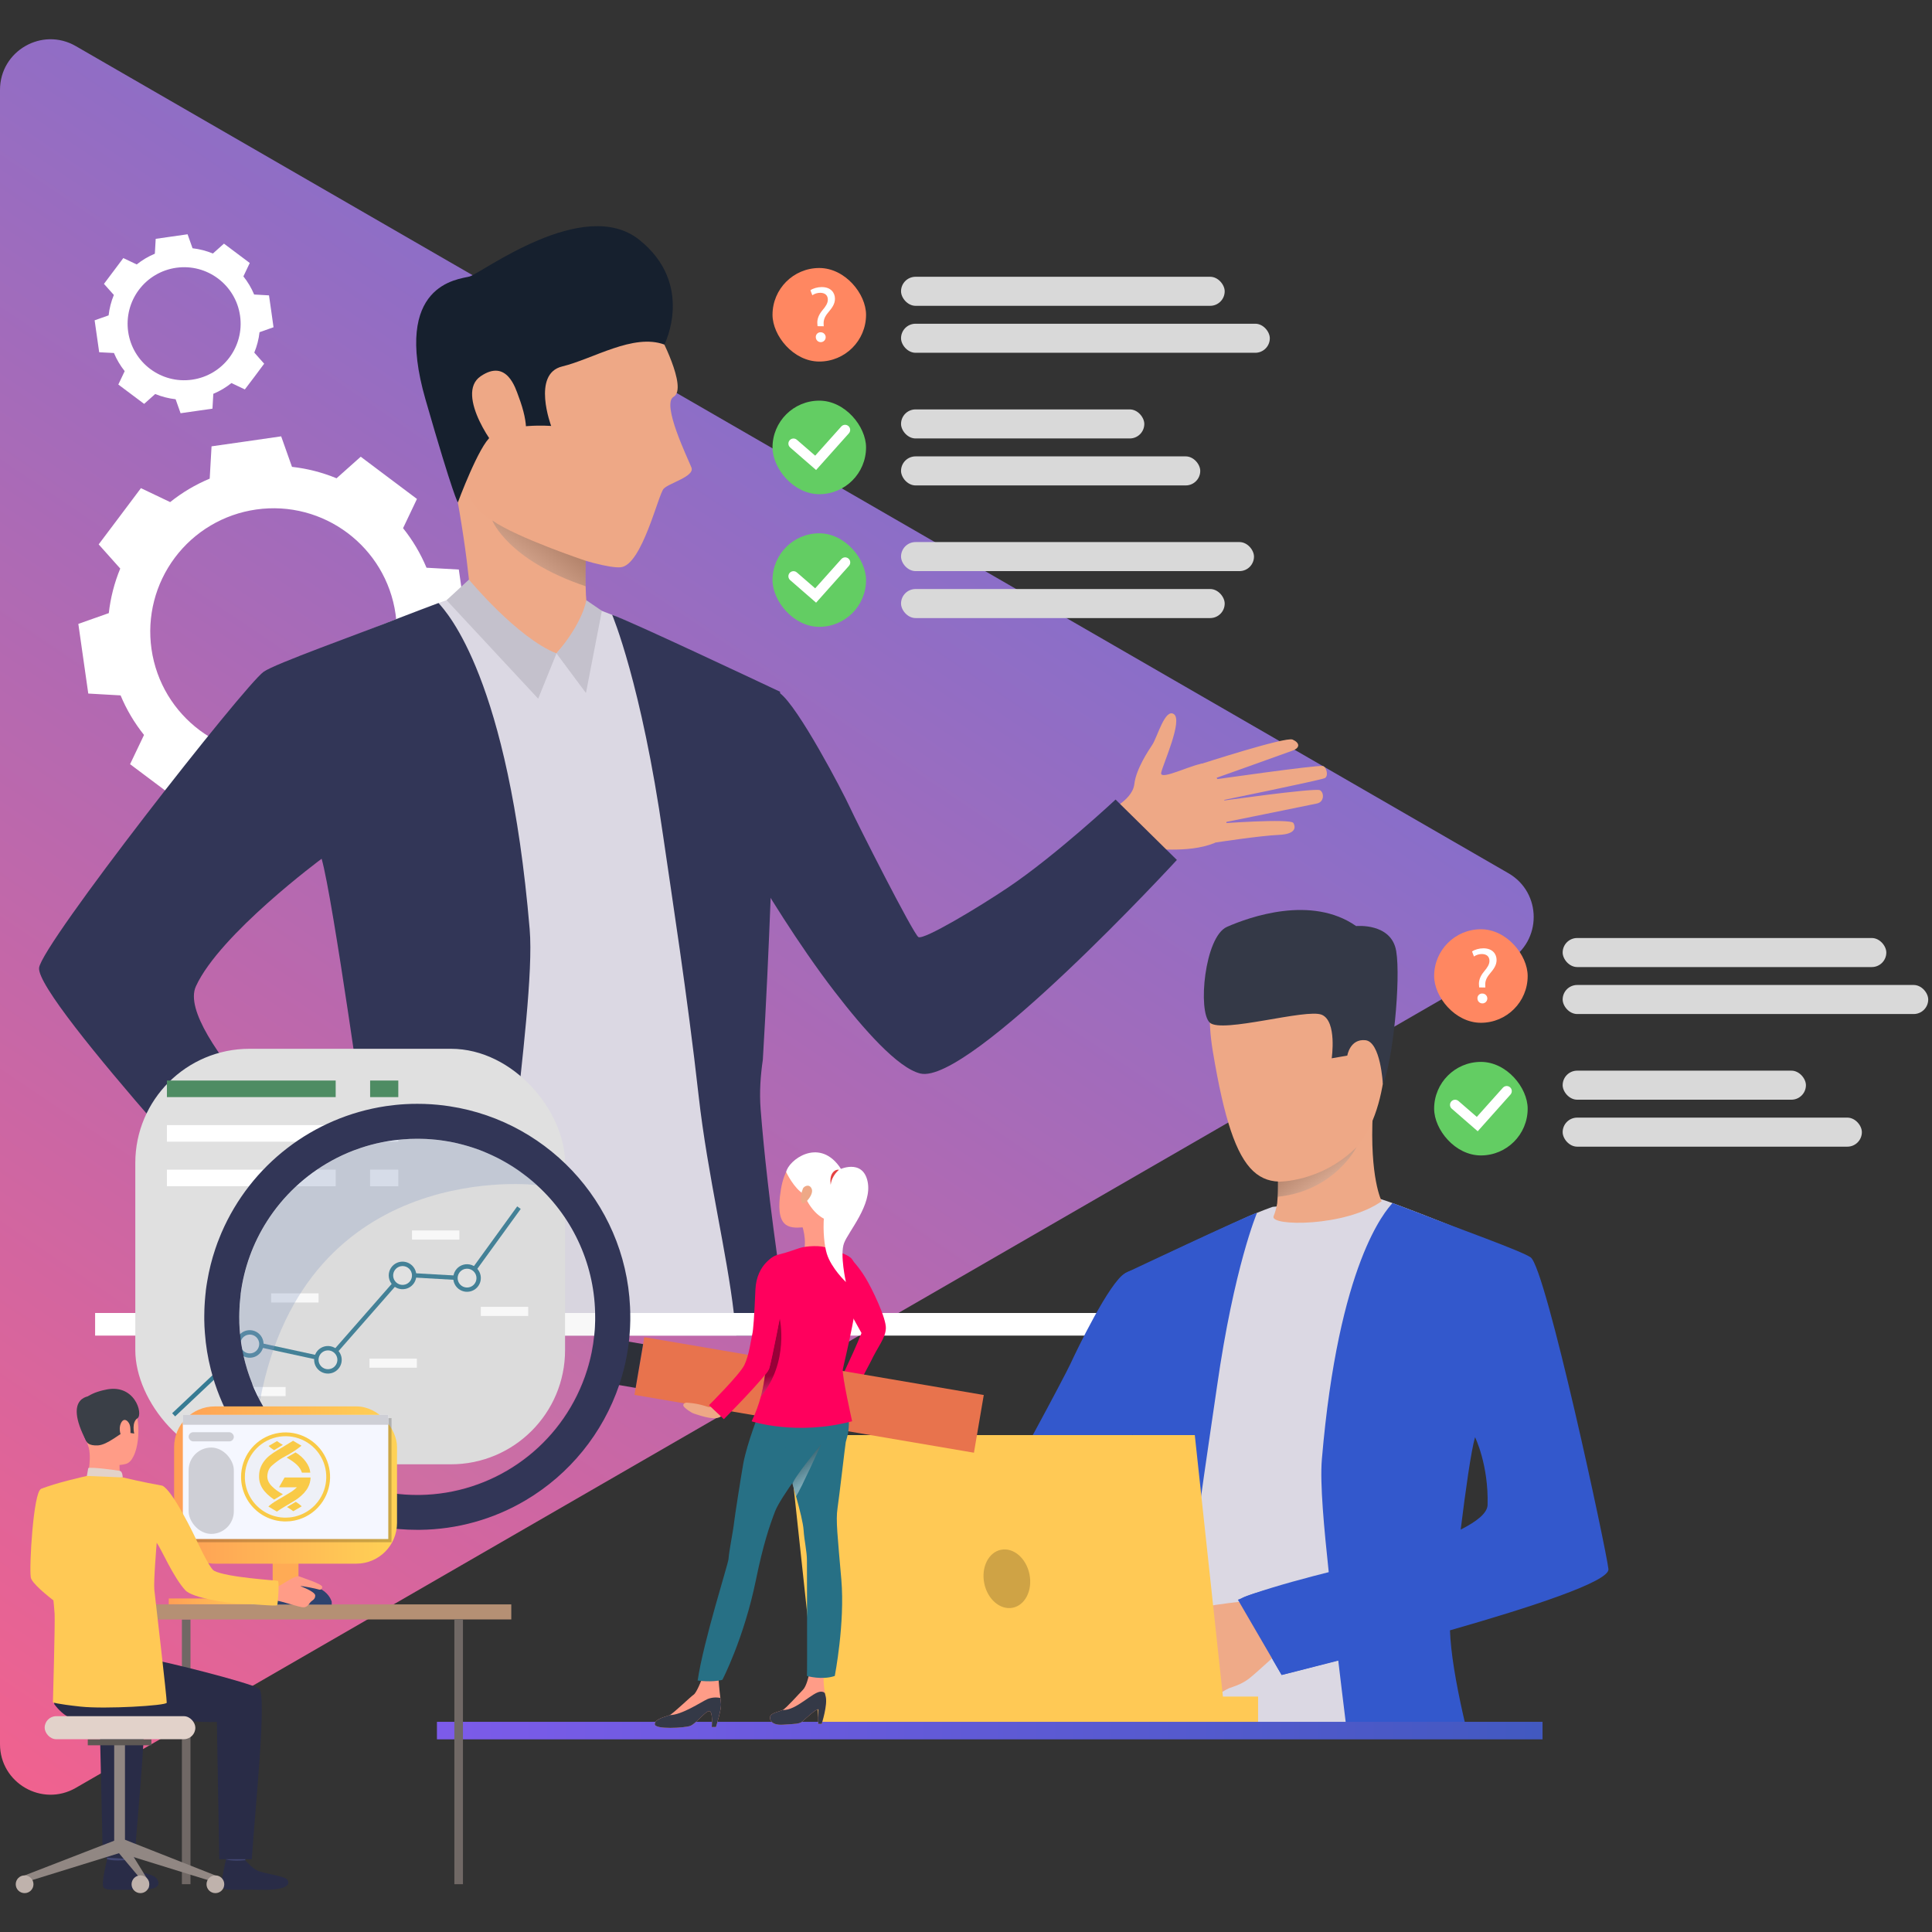<svg height="508" viewBox="0 0 508 508" width="508" xmlns="http://www.w3.org/2000/svg" xmlns:xlink="http://www.w3.org/1999/xlink"><rect x="0" y="0" width="508" height="508" fill="#333333" stroke="none"/><defs><linearGradient id="a" x1="13.689%" x2="104.446%" y1="112.653%" y2="-45.975%"><stop offset="0" stop-color="#f7618b"/><stop offset="1" stop-color="#2a7aff"/></linearGradient><linearGradient id="b"><stop offset="0" stop-color="#fff"/><stop offset=".12" stop-color="#dadada"/><stop offset=".45" stop-color="#7e7e7e"/><stop offset=".71" stop-color="#3a3a3a"/><stop offset=".9" stop-color="#101010"/><stop offset="1"/></linearGradient><linearGradient id="c" x1="4.082%" x2="95.578%" xlink:href="#b" y1="96.281%" y2="15.693%"/><linearGradient id="d" x1="89.1%" x2="0%" xlink:href="#b" y1="90.589%" y2="14.85%"/><linearGradient id="e" x1="-50.798%" x2="104.411%" y1="50%" y2="50%"><stop offset="0" stop-color="#9a5cff"/><stop offset=".99" stop-color="#4059bf"/></linearGradient><linearGradient id="f"><stop offset="0" stop-color="#fff"/><stop offset="1"/></linearGradient><linearGradient id="g" x1="53.246%" x2="27.162%" xlink:href="#f" y1="70.63%" y2="1.37%"/><linearGradient id="h" x1="56.923%" x2="51.357%" xlink:href="#f" y1="114.36%" y2="70.624%"/><linearGradient id="i"><stop offset="0" stop-color="#ff9f55"/><stop offset="1" stop-color="#ffd255"/></linearGradient><linearGradient id="j" x1="0%" x2="100%" xlink:href="#i" y1="49.909%" y2="49.909%"/><linearGradient id="k" x1="0%" x2="100%" xlink:href="#i" y1="49.993%" y2="49.993%"/><path id="l" d="m0 11.213c-.001 3.254 1.414 6.348 3.878 8.475.128.112.259.22.393.326.151.117.304.234.46.346 1.51 1.069 3.261 1.747 5.097 1.972.332.039.667.067 1.007.078h.368c.363 0 .723-.017 1.074-.05.391-.038.781-.097 1.166-.176 1.666-.338 3.233-1.053 4.581-2.089.398-.306.776-.639 1.13-.996l.204-.209c.251-.279.488-.558.711-.837 2.993-3.874 3.124-9.242.324-13.258-2.8-4.015-7.883-5.748-12.553-4.278-4.67 1.469-7.844 5.801-7.84 10.696z"/><mask id="m" fill="#fff"><use fill="#fff" fill-rule="evenodd" xlink:href="#l"/></mask></defs><g fill="none" fill-rule="evenodd"><path d="m0 0h508v508h-508z"/><g transform="translate(0 10.043)"><path d="m396.625 219.564-376.696-217.486c-8.857-5.113-19.929 1.269-19.929 11.507v434.969c0 10.23 11.072 16.621 19.929 11.507l376.696-217.483c8.86-5.116 8.86-17.901 0-23.015z" fill="url(#a)" fill-rule="nonzero"/><path d="m31.707 172.804c1.558 3.738 3.632 7.238 6.162 10.4l-3.666 7.686 7.401 5.551 7.401 5.551 6.352-5.671c3.746 1.546 7.69 2.558 11.717 3.007l2.84 8.02 9.159-1.308 9.159-1.306.48-8.497c3.738-1.557 7.239-3.632 10.4-6.162l7.686 3.666 5.549-7.39 5.551-7.401-5.669-6.363c1.545-3.746 2.556-7.69 3.004-11.717l8.023-2.84-1.308-9.159-1.308-9.159-8.495-.477c-1.558-3.738-3.634-7.239-6.165-10.4l3.654-7.686-7.398-5.551-7.387-5.551-6.358 5.669c-3.746-1.545-7.69-2.557-11.717-3.004l-2.843-8.023-9.15 1.32-9.156 1.308-.485 8.495c-3.738 1.559-7.238 3.634-10.4 6.165l-7.686-3.666-5.551 7.401-5.56 7.387 5.671 6.355c-1.546 3.745-2.558 7.69-3.007 11.717l-8.012 2.834 1.308 9.159 1.306 9.156zm35.635-48.875c17.723-2.53 34.142 9.786 36.672 27.509 2.53 17.723-9.785 34.142-27.508 36.672-17.723 2.531-34.142-9.785-36.673-27.508-1.215-8.511 1-17.156 6.159-24.034 5.159-6.878 12.839-11.424 21.35-12.639z" fill="#fff" fill-rule="nonzero"/><path d="m29.961 82.775c.714 1.714 1.666 3.318 2.826 4.768l-1.674 3.523 3.395 2.544 3.392 2.544 2.912-2.597c1.716.707 3.523 1.171 5.367 1.378l1.303 3.677 4.185-.6 4.198-.6.223-3.906c1.714-.714 3.318-1.666 4.768-2.826l3.523 1.674 2.55-3.364 2.533-3.403-2.6-2.912c.709-1.716 1.174-3.522 1.381-5.367l3.677-1.303-.589-4.198-.6-4.185-3.906-.223c-.714-1.714-1.666-3.318-2.826-4.768l1.674-3.523-3.392-2.544-3.392-2.544-2.912 2.597c-1.711-.706-3.512-1.171-5.351-1.381l-1.303-3.677-4.198.6-4.185.6-.223 3.906c-1.714.714-3.318 1.666-4.768 2.826l-3.523-1.674-2.544 3.392-2.547 3.392 2.6 2.912c-.707 1.716-1.17 3.523-1.378 5.367l-3.677 1.303.6 4.198.6 4.198zm16.348-22.407c8.125-1.161 15.652 4.485 16.813 12.609 1.161 8.125-4.484 15.652-12.609 16.813-8.125 1.161-15.652-4.484-16.813-12.609-.558-3.902.458-7.865 2.822-11.018 2.365-3.153 5.885-5.238 9.787-5.795z" fill="#fff" fill-rule="nonzero"/><path d="m315.378 190.962s22.658-7.365 24.499-6.542c1.841.823 2.089 2.12 0 2.901s-21.726 7.769-21.726 7.769 28-4.034 29.663-3.716c.974.187 1.598 2.664.511 3.189s-28.697 6.188-28.697 6.188 26.145-3.719 27.442-3.013c1.135.619 1.161 3.069-.767 3.487-1.928.418-26.075 5.3-26.075 5.3s19.137-1.453 19.868-.159c.446.795 1.082 2.904-3.861 3.116-4.943.212-16.607 2.003-16.607 2.003z" fill="#eea886" fill-rule="nonzero"/><path d="m290.405 203.646s7.334-2.915 7.859-7.532c.446-3.933 3.713-8.813 4.715-10.322 1.342-2.011 3.348-9.691 5.694-8.054 2.346 1.638-2.728 12.802-3.348 15.343s9.376-2.876 11.881-2.385 9.32 18.041 2.081 20.942c-7.239 2.901-16.573 1.057-17.762 1.83-1.188.773-5.2 2.327-5.2 2.327z" fill="#eea886" fill-rule="nonzero"/><path d="m202.023 335.194c.165 2.12.34 4.14.505 5.945h-104.923c.036-1.769.086-3.774.126-5.945.354-17.494.87-46.172.644-57.001-.279-15.46-3.548-55.635-4.185-57.958 0 0-23.02-33.445-47.165 32.578-4.985 13.605 40.729 47.703 35.038 48.744-5.691 1.041-5.44 11.825-5.44 11.825s-43.05-37.482-42.166-48.529c.491-6.137 34.193-95.267 39.334-98.953 3.507-2.525 25.545-11.36 36.969-15.689 5.286-2.02 9.315-3.42 10.146-3.47 2.614-.165 34.849 2.926 34.849 2.926s4.62 1.579 9.354 3.749c8.065 3.699 20.644 9.485 29.649 13.784 2.915 1.395 6.561 3.256 9.591 4.86-.372 10.954-1.023 22.709-1.953 35.264 0 0-1.674 27.425-1.83 55.13-1.451 6.274-1.2 20.853-1.2 20.853-.402 13.82 1.138 28.006 1.54 35.934.271 4.96.686 10.779 1.116 15.954z" fill="#dbd8e3" fill-rule="nonzero"/><path d="m206.553 335.194c-1.515-9.809-2.951-20.019-4.14-29.788v-.075c-.186-1.59-.372-3.171-.558-4.742-.003-.08-.011-.161-.025-.24-.759-6.614-1.378-12.936-1.83-18.73-.343-4.444-.039-8.771.58-13.025 1.791-29.624 2.686-60.862 2.686-60.862.937-12.791 1.495-24.728 1.85-35.886 0 0-40.478-19.12-44.152-20.22 0 0 7.674 18.024 13.43 58.324 2.232 15.474 6.324 41.527 9.304 68.121 1.172 10.486 3.105 21.104 4.946 31.099 1.744 9.426 3.409 18.314 4.304 26.014.064.466.114.932.165 1.395.139 1.325.301 2.851.491 4.544h13.884c-.315-1.942-.63-3.936-.935-5.928z" fill="#323657" fill-rule="nonzero"/><path d="m135.255 288.062c-1.844 17.873-3.864 32.338-5.49 47.146-.215 1.953-.43 3.95-.63 5.945h-42.573c.558-1.97 1.096-3.951 1.615-5.945 4.569-17.229 8.216-34.812 8.216-45.472 0 0-8.86-63.713-11.825-73.974 0 0-26.781 19.807-33.058 33.535-5.602 12.275 35.457 49.743 34.977 51.004-2.79 7.384-13.48 20.875-13.48 20.875s-63.577-68.302-62.731-76.719c.605-6.123 53.908-74.177 59.043-77.863 2.979-2.134 24.993-9.934 35.797-14.199 1.981-.784 8.416-3.208 10.185-3.875 2.285 2.547 18.39 19.876 23.969 85.738.946 11.106-2.017 34.609-4.014 53.804z" fill="#323657" fill-rule="nonzero"/><path d="m123.892 150.165s-.223-11.067-4.489-33.454c-1.138-5.995 34.796 15.77 34.796 15.77s-.112 2.098-.184 4.932c-.039 1.498-.061 3.197-.053 4.901 0 .603 0 1.2.025 1.791.033 1.585.106 3.099.24 4.388.134 1.331.921 3.674 1.2 4.318 1.481 3.409-19.433 6.015-31.534-2.647z" fill="#eea987" fill-rule="nonzero"/><path d="m152.698 154.3-6.377 7.462s-10.238-1.983-13.243-7.331 19.62-.131 19.62-.131z" fill="#eea987" fill-rule="nonzero"/><path d="m154.16 147.769s-.739 5.688-7.839 13.993l7.75 10.411 4.185-21.598z" fill="#c4c1cc" fill-rule="nonzero"/><path d="m123.304 142.357s12.671 15.313 23.02 19.405l-4.815 11.904-24.089-25.897z" fill="#c4c1cc" fill-rule="nonzero"/><path d="m309.45 216.072s-54.6 59.32-67.482 56.148c-5.962-1.465-14.978-11.747-22.421-21.414-2.458-3.183-4.868-6.522-7.161-9.831-9.147-13.204-16.314-25.863-16.314-25.863s-27.035-31.685-5.342-45.806c0 0 9.145-.923 14.345 2.912 4.801 3.543 16.484 25.846 18.381 29.983 1.897 4.137 16.649 33.278 18.027 34.143 1.378.865 15.865-7.836 23.609-13.05 12.517-8.422 28.24-23.104 28.24-23.104z" fill="#323657" fill-rule="nonzero"/><path d="m173.119 77.388s7.895 14.637 3.984 16.914c-3.233 1.88 3.788 16.241 4.706 18.59.918 2.349-5.858 4.051-7.295 5.56-1.437 1.509-5.705 20.086-11.284 20.658-5.579.572-30.72-8.185-37.566-15.301-6.846-7.116-12.464-39.267-7.895-52.831s41.418-19.157 55.35 6.411z" fill="#eea886" fill-rule="nonzero"/><path d="m174.695 80.56s8.059-15.806-6.578-27.531c-14.637-11.725-41.628 8.854-44.671 9.638-3.044.784-20.3 1.97-11.58 32.277 7.482 26.022 8.528 27.116 8.528 27.116s5.579-15.064 8.751-17.371c4.941-3.59 15.778-2.728 15.778-2.728s-5.161-13.708 2.901-15.65c8.062-1.942 18.719-8.779 26.87-5.75z" fill="#16202e" fill-rule="nonzero"/><path d="m136.32 94.11c-.711-1.88-3.013-9.962-9.948-5.214-6.935 4.748 4.321 19.977 5.532 20.172 1.211.195 10.405.868 4.416-14.958z" fill="#eea886" fill-rule="nonzero"/><path d="m153.962 142.315c0 .603 0 1.2.025 1.791-20.554-6.899-24.535-17.296-24.535-17.296 6.416 4.536 24.563 10.601 24.563 10.601-.025 1.515-.061 3.189-.053 4.904z" fill="url(#c)" fill-rule="nonzero" opacity=".3"/><path d="m79.068 300.06s1.953 1.629 4.006 1.612c3.557-.031 7.61-3.906 11.329-.385s-4.112 18.456-6.932 20.206c-2.82 1.749-9.228-1.395-16.088-9.686-6.86-8.291 7.686-11.747 7.686-11.747z" fill="#eea886" fill-rule="nonzero"/><path d="m92.98 300.286c5.065 1.801 10.029 3.875 14.869 6.215 6.729 3.286 14.626 8.299 13.82 10.004-1.222 2.589-7.225-2.265-14.119-5.069-6.344-2.58-5.529-.996-5.529-.996s-.206-.463 6.157 3.707c6.843 4.489 14.007 9.594 13.374 11-.784 1.746-1.029 1.897-3.78.681 1.428 1.043 1.345 1.587.965 2.232-1.953 3.348-13.05-1.674-17.452-3.654 3.373 1.548 5.68 3.049 3.158 4.316-2.887 1.448-18.239-6.347-24.005-8.603-6.291-2.46 12.542-19.832 12.542-19.832z" fill="#eea886" fill-rule="nonzero"/><path d="m86.48 300.286s-1.565 9.159-13.477 20.872c0 0-27.308-30.129-32.179-35.764l21.386-12.397z" fill="#323657" fill-rule="nonzero"/><path d="m25.009 335.194h375.708v5.945h-375.708z" fill="#fff" fill-rule="nonzero"/><rect fill="#63cd63" height="24.594" rx="12.297" width="24.594" x="203.125" y="95.304"/><g fill="#d9d9d9" fill-rule="nonzero"><rect height="7.638" rx="3.819" width="85.102" x="236.919" y="62.731"/><rect height="7.638" rx="3.819" width="96.966" x="236.919" y="75.079"/></g><rect fill="#ff8761" fill-rule="nonzero" height="24.594" rx="12.297" width="24.594" x="203.125" y="60.427"/><g fill="#d9d9d9" fill-rule="nonzero"><rect height="7.638" rx="3.819" width="63.964" x="236.919" y="97.608"/><rect height="7.638" rx="3.819" width="78.674" x="236.919" y="109.958"/></g><g fill="#d9d9d9" fill-rule="nonzero"><rect height="7.638" rx="3.819" width="92.804" x="236.919" y="132.487"/><rect height="7.638" rx="3.819" width="85.102" x="236.919" y="144.834"/></g><rect fill="#63cd63" height="24.594" rx="12.297" width="24.594" x="203.125" y="130.183"/><path d="m214.582 113.54-6.824-5.928c-.362-.314-.529-.798-.438-1.269s.427-.858.88-1.014.956-.059 1.318.255l4.826 4.185 6.86-7.666c.495-.552 1.343-.599 1.896-.105.552.495.599 1.343.105 1.896z" fill="#fff" fill-rule="nonzero"/><path d="m214.582 148.425-6.824-5.931c-.362-.314-.529-.798-.438-1.269s.427-.858.88-1.014.956-.059 1.318.255l4.826 4.185 6.86-7.677c.316-.37.808-.54 1.285-.444s.865.443 1.013.906.035.971-.298 1.326z" fill="#fff" fill-rule="nonzero"/><path d="m214.964 75.723-.039-.541c-.126-1.116.248-2.352 1.289-3.599.937-1.102 1.456-1.914 1.456-2.851 0-1.06-.667-1.769-1.975-1.788-.75-.003-1.484.221-2.103.644l-.499-1.311c.686-.499 1.872-.837 2.977-.837 2.391 0 3.473 1.476 3.473 3.069 0 1.414-.789 2.435-1.788 3.627-.915 1.082-1.25 1.997-1.186 3.069l.02.541zm-.458 2.912c-.023-.343.1-.681.337-.93.238-.249.569-.387.913-.381.53-.022 1.021.281 1.24.765.219.484.122 1.052-.244 1.436s-.929.508-1.423.312c-.494-.195-.819-.671-.823-1.202z" fill="#fff" fill-rule="nonzero"/><rect fill="#63cd63" height="24.594" rx="12.297" width="24.594" x="377.092" y="269.173"/><g fill-rule="nonzero"><g fill="#d9d9d9"><rect height="7.638" rx="3.819" width="85.102" x="410.886" y="236.598"/><rect height="7.638" rx="3.819" width="96.12" x="410.886" y="248.948"/></g><rect fill="#ff8761" height="24.594" rx="12.297" width="24.594" x="377.092" y="234.294"/><g fill="#d9d9d9"><rect height="7.638" rx="3.819" width="63.964" x="410.886" y="271.475"/><rect height="7.638" rx="3.819" width="78.674" x="410.886" y="283.824"/></g><path d="m388.549 287.412-6.824-5.934c-.56-.486-.62-1.334-.134-1.894.486-.56 1.334-.62 1.894-.134l4.826 4.185 6.86-7.674c.319-.358.805-.518 1.275-.42.47.098.851.439 1.001.894.15.456.046.957-.274 1.314z" fill="#fff"/><path d="m299.438 395.819c1.135 4.924.937 16.364.937 16.364.31 10.852-.901 21.994-1.211 28.218 0 .192-.02.382-.028.58-.078 1.467-.176 3.024-.279 4.603h81.18c-.028-1.495-.056-3.035-.081-4.603-.165-9.186-.31-19.249-.324-26.432 18.551-4.899 38.584-11.293 38.219-15.968-.385-4.812-14.838-75.662-18.878-78.552-2.753-1.981-20.052-8.91-29.013-12.316-4.148-1.582-7.312-2.684-7.959-2.723-2.053-.128-27.358 2.296-27.358 2.296s-3.627 1.244-7.337 2.946c-6.33 2.907-16.197 7.446-23.28 10.818-2.285 1.085-5.144 2.558-7.532 3.819.286 8.598.796 17.822 1.529 27.674 0 0 1.289 21.534 1.414 43.276zm80.426 8.196c.999-13.488 5.066-36.659 5.518-38.299 0 0 1.908 1.808 1.919 1.808s.628.086.633.078c.197.06.39.132.577.218 0 0 12.275 17.157 12.417 26.379.067 4.399-9.538 7.552-21.065 9.817z" fill="#dbd8e3"/><path d="m295.84 445.584h10.634c.244-1.497.504-3.031.781-4.603 1.802-10.154 4.185-21.628 5.437-32.893 2.338-20.872 5.554-41.323 7.292-53.473 4.519-31.629 10.545-45.781 10.545-45.781-2.879.859-34.651 15.876-34.651 15.876.279 8.743.709 18.133 1.451 28.176 0 0 .703 24.524 2.112 47.782.528 3.38.68 6.808.455 10.221-.354 4.55-.837 9.516-1.439 14.696 0 .07 0 .137-.02.195-.142 1.23-.279 2.466-.438 3.719v.053c-.455 3.76-.96 7.602-1.495 11.438-.218 1.527-.439 3.058-.664 4.595z" fill="#3358cc"/><path d="m326.253 410.593c2.416 5.699 10.743 19.779 10.743 19.779s6.026-1.479 14.891-3.774c.583 5.021 1.172 9.764 1.735 14.384.187 1.543.377 3.069.558 4.603h31.632c-.372-1.549-.729-3.084-1.071-4.603-1.933-8.564-3.289-16.532-3.484-22.345 21.202-6.056 41.99-12.833 41.667-16.088-.48-4.804-16.406-79.082-20.446-81.972-2.329-1.674-19.614-7.811-28.095-11.159-1.548-.614-6.84-2.6-8.23-3.13-1.799 2.003-14.199 15.689-18.582 67.39-.541 6.416.586 18.166 1.836 29.928-12.849 3.44-23.573 6.015-23.154 6.988zm57.824-18.451c1.275-10.299 2.726-20.663 3.772-24.29 0 0 3.576 7.217 3.297 17.801-.053 2.137-2.776 4.327-7.069 6.489z" fill="#3358cc"/><path d="m363.297 305.801s-3.219-6.081-2.329-23.347c.245-4.784-25.124 11.343-25.124 11.343s.086 1.649.142 3.872c.028.926.045 1.953.045 2.985v.865c0 .471 0 .937-.017 1.395 0 .58-.033 1.147-.064 1.693-.028.622-.07 1.211-.128 1.749-.189 1.161-.504 2.297-.94 3.389-1.166 2.698 18.917 2.848 28.416-3.945z" fill="#eea987"/><path d="m242.336 419.313s15.421-14.955 25.534-17.444c4.675-1.149 10.835-7.602 16.685-15.19 1.93-2.511 3.822-5.122 5.621-7.719 7.181-10.366 12.807-20.303 12.807-20.303s21.221-24.87 4.185-35.956c0 0-7.298-.159-11.301 2.014-4.118 2.232-12.897 20.56-14.386 23.807s-17.603 33.384-18.694 34.051c-1.091.667-2.882 3.155-9.334 6.628-7.9 4.254-20.312 16.705-20.312 16.705z" fill="#3358cc"/><path d="m316.349 436.623s2.154-.086 3.069-.586c0 0 1.612-1.032 2.79-1.699.304-.175.618-.334.94-.474.951-.377 3.152-.921 5.18-2.469 2.028-1.548 8.648-7.73 8.648-7.73l-4.274-6.567-1.972-6.503s-15.413 1.532-17.469 2.753c-.193.115-.38.242-.558.379-1.64 1.202-2.354 2.79-3.144 3.518-.279.279-2.974 3.141-2.823 4.307.206 1.618 1.007 2.656 2.011 3.147 0 0 .558 3.15 2.17 4.558 0 0 .407 2.924 2.932 4.098.011 0 .759 2.918 2.5 3.267z" fill="#efaa88"/><path d="m340.898 237.909s-27.858-6.715-21.988 28.555c5.869 35.27 12.554 38.132 29.518 31.099 16.964-7.033 15.792-29.59 16.802-40.634 1.01-11.044-15.421-18.504-24.332-19.02z" fill="#eea886"/><path d="m355.533 262.336c.416-3.099 6.567-4.145 6.991.513s-2.977 12.78-5.3 11.94c-2.324-.84-2.26-8.182-1.691-12.453z" fill="#eea886"/><path d="m363.604 274.964s-.558-11.095-4.603-11.499-4.742 4.048-4.742 4.048l-4.101.714s1.434-9.697-2.583-11.438c-4.017-1.741-26.268 4.963-29.47 2.064-3.203-2.898-1.395-22.596 4.522-25.191 5.917-2.594 22.2-8.416 33.956-.206 0 0 9.273-.918 10.534 6.57 1.261 7.487-.915 29.42-3.512 34.938z" fill="#343947"/><path d="m325.494 410.596 11.502 19.773s30.472-7.85 37.58-9.856l-16.253-19.344s-23.961 5.473-32.829 9.426z" fill="#3358cc"/><path d="m335.947 304.633c14.942-1.523 20.733-13.025 20.733-13.025-9.398 9.315-20.644 9.061-20.644 9.061v.865c0 .471 0 .937-.017 1.395-.022.589-.042 1.147-.073 1.704z" fill="url(#d)" opacity=".3"/><path d="m314.159 367.297 8.126 75.553h-106.959l-8.126-75.553z" fill="#ffc955"/><path d="m312.935 436.051h17.865v6.798h-17.865z" fill="#ffc955"/><path d="m114.887 442.694h290.707v4.603h-290.707z" fill="url(#e)"/><path d="m270.682 403.859c.859 4.207-1.102 8.163-4.383 8.832-3.281.67-6.637-2.195-7.496-6.402s1.102-8.163 4.383-8.832c3.281-.67 6.637 2.195 7.496 6.402z" fill="#cfa345"/><rect fill="#e0e0e0" height="109.258" rx="30.02" width="113.001" x="35.577" y="265.725"/><path d="m46.052 362.384-.784-.829 20.259-19.115 20.504 4.441 19.584-22.334 17.081.965 13.301-18.35.923.67-13.667 18.855-17.148-.968-19.659 22.421-20.574-4.458z" fill="#377b93"/><path d="m89.211 346.868c.354 1.642-.69 3.26-2.331 3.615s-3.261-.686-3.618-2.327c-.357-1.641.682-3.261 2.323-3.621.79-.174 1.617-.026 2.298.412.681.438 1.159 1.129 1.328 1.92z" fill="#e6e6e6"/><path d="m87.002 351.044c-1.435.316-2.918-.265-3.757-1.471-.839-1.206-.867-2.799-.071-4.034.796-1.235 2.258-1.868 3.703-1.603 1.445.265 2.588 1.376 2.893 2.813.415 1.949-.821 3.868-2.767 4.296zm-1.286-5.962c-.979.21-1.735.99-1.915 1.975-.18.985.252 1.981 1.093 2.524.842.543 1.927.525 2.75-.046.823-.57 1.221-1.58 1.009-2.559-.291-1.332-1.604-2.179-2.938-1.894z" fill="#377b93"/><path d="m108.828 324.682c.355 1.642-.687 3.261-2.328 3.618-1.641.357-3.262-.684-3.62-2.325-.358-1.641.681-3.262 2.322-3.622.79-.174 1.617-.026 2.297.411.681.437 1.159 1.127 1.329 1.918z" fill="#e6e6e6"/><path d="m106.619 328.858c-1.435.316-2.918-.265-3.757-1.471s-.867-2.799-.071-4.034c.796-1.235 2.258-1.868 3.703-1.603 1.445.265 2.588 1.376 2.893 2.813.415 1.949-.821 3.868-2.767 4.296zm-1.289-5.948c-.979.211-1.733.991-1.912 1.976s.253 1.981 1.094 2.523c.842.542 1.927.524 2.75-.046.823-.57 1.221-1.58 1.009-2.558-.289-1.335-1.605-2.182-2.94-1.894z" fill="#377b93"/><path d="m125.784 325.363c.354 1.642-.69 3.26-2.331 3.615-1.641.356-3.261-.686-3.618-2.327-.357-1.641.682-3.261 2.323-3.621.79-.174 1.617-.026 2.298.412.681.438 1.159 1.129 1.328 1.92z" fill="#e6e6e6"/><path d="m123.583 329.539c-1.435.316-2.918-.265-3.757-1.471-.839-1.206-.867-2.799-.072-4.034.795-1.235 2.257-1.869 3.702-1.604 1.445.264 2.588 1.374 2.894 2.81.416 1.95-.82 3.87-2.767 4.299zm-1.297-5.936c-.979.211-1.733.991-1.912 1.976s.253 1.981 1.094 2.523c.842.542 1.927.524 2.75-.046.823-.57 1.221-1.58 1.009-2.558-.292-1.333-1.606-2.179-2.94-1.894z" fill="#377b93"/><path d="m68.657 342.698c.355 1.642-.687 3.261-2.328 3.618-1.641.357-3.262-.684-3.62-2.325s.681-3.262 2.322-3.622c.79-.173 1.616-.025 2.297.412.68.437 1.159 1.127 1.33 1.917z" fill="#e6e6e6"/><path d="m66.447 346.877c-1.435.316-2.918-.265-3.757-1.471-.839-1.206-.867-2.799-.072-4.034.795-1.235 2.257-1.869 3.702-1.604s2.588 1.374 2.894 2.81c.416 1.95-.82 3.87-2.767 4.299zm-1.286-5.95c-.979.211-1.733.991-1.912 1.976s.253 1.981 1.094 2.523c.842.542 1.927.524 2.75-.046.823-.57 1.221-1.58 1.009-2.558-.289-1.335-1.605-2.182-2.94-1.894z" fill="#377b93"/><path d="m62.639 354.657h12.459v2.399h-12.459z" fill="#fff"/><path d="m71.304 330.035h12.459v2.399h-12.459z" fill="#fff"/><path d="m97.15 347.192h12.459v2.399h-12.459z" fill="#fff"/><path d="m108.326 313.495h12.459v2.399h-12.459z" fill="#fff"/><path d="m126.425 333.576h12.459v2.399h-12.459z" fill="#fff"/><path d="m43.89 274.075h44.375v4.355h-44.375z" fill="#4e8c63"/><path d="m43.89 285.791h44.375v4.355h-44.375z" fill="#fff"/><path d="m43.89 297.511h44.375v4.355h-44.375z" fill="#fff"/><path d="m97.321 274.075h7.407v4.355h-7.407z" fill="#4e8c63"/><path d="m97.321 285.791h7.407v4.355h-7.407z" fill="#fff"/><path d="m97.321 297.511h7.407v4.355h-7.407z" fill="#fff"/><path d="m221.966 332.25s-5.825-13.195.935-12.102c0 0 2.299 1.903 4.659 5.775 1.788 2.935 5.507 10.701 5.37 13.329-.137 2.628-2.006 4.586-4.023 8.804 0 0-4.185 7.828-4.371 8.774l-4.43-2.296s3.755-7.485 6.416-14.066z" fill="#ff005d"/><path d="m167.515 348.939h90.531v15.391h-90.531z" fill="#e8734d" transform="matrix(.986 .168 -.168 .986 62.861 -30.648)"/><path d="m163.362 342.788h4.835v11.683h-4.835z" fill="#2d3038" transform="matrix(.986 .168 -.168 .986 60.851 -22.875)"/><path d="m188.25 444.055h-1.099s.365-4.151-.65-4.185c-1.015-.033-3.54 3.378-5.047 3.906s-9.237.976-9.278-.449c-.042-1.426 2.971-1.995 3.906-2.399.935-.405 5.496-4.843 6.307-5.373.812-.53 2.204-4.207 2.204-4.207l4.316-.192s.245 3.44.505 5.259c.089.565.149 1.134.179 1.704.042 1.534-1.342 5.936-1.342 5.936z" fill="#ff9c87"/><path d="m216.055 443.235h-.915v-3.861c-.764.064-3.328 2.488-4.12 3.191-.792.703-1.883.672-5.225.884s-3.657-1.788-3.127-2.469c.53-.681 2.232-.979 3.127-1.395.895-.416 4.399-4.383 5.337-5.32.937-.937 1.506-3.627 1.506-3.627l3.906.34c-.003 1.514.138 3.024.421 4.511.039.176.081.349.126.516.583 2.151-1.035 7.228-1.035 7.228z" fill="#ff9c87"/><path d="m201.61 355.661s-1.476 3.493-1.607 4.374c-.131.882-3.585 9.237-4.586 14.869-.597 3.37-2.248 13.926-2.385 15.268-.229 2.299-1.308 7.368-1.476 9.714-.092 1.311-6.553 21.441-8.115 31.95 0 0 3.716.558 6.506-.187 0 0 5.669-10.863 8.818-26.268 1.897-9.281 3.574-14.227 5.044-18.049 1.47-3.822 9.789-14.646 10.657-15.862.868-1.216 6.31-7.937 1.158-15.218-5.153-7.281-14.013-.591-14.013-.591z" fill="#277085"/><path d="m220.211 386.585c-.471 3.136.025 7.253 1.01 18.713s-1.724 25.336-1.724 25.336c-3.401 1.163-7.32 0-7.32 0 .092-.806 0-27.933 0-30.352 0-2.419-.692-5.161-.873-7.934-.12-1.891-1.001-5.378-1.989-8.927-.298-1.068-.605-2.14-.901-3.177-.17-.583-.332-1.155-.494-1.707-1.395-4.835-3.267-23.503-3.267-23.503s10.389-8.369 15.449-.491 2.46 13.608 2.282 14.593-1.702 14.317-2.173 17.449z" fill="#277085"/><path d="m215.904 369.749c-.081.179-5.259 11.669-6.589 13.669-.298-1.068-.605-2.14-.901-3.177s7.317-10.238 7.49-10.492z" fill="url(#g)" opacity=".4"/><path d="m216.055 443.235h-.915v-3.861c-.764.064-3.328 2.488-4.12 3.191-.792.703-1.883.672-5.225.884s-3.657-1.788-3.127-2.469c.53-.681 2.232-.979 3.127-1.395 3.576.192 7.939-4.835 10.043-4.823 1.116 0 1.116.622 1.138.736.039.176.081.349.126.516.572 2.142-1.046 7.22-1.046 7.22z" fill="#343947"/><path d="m188.25 444.055h-1.099s.365-4.151-.65-4.185c-1.015-.033-3.54 3.378-5.047 3.906s-9.237.976-9.278-.449c-.042-1.426 2.971-1.995 3.906-2.399 3.189 0 8.369-3.518 9.984-4.229 1.064-.421 2.229-.518 3.348-.279.089.565.149 1.134.179 1.704.042 1.529-1.342 5.931-1.342 5.931z" fill="#343947"/><path d="m210.785 311.838s1.657 4.385.368 7.778c0 0 6.079-.396 6.307-1.116.229-.72-.243-7.284.591-9.225.834-1.942-7.267 2.564-7.267 2.564z" fill="#ff9c87"/><path d="m210.197 318.132s-3.593 1.278-5.217 1.632c-1.624.354-5.021 1.953-4.742 8.02.279 6.068 1.289 11.309 1.657 13.909.368 2.6.139 9.228-.46 12.445 0 0 8.612 2.176 18.744 0 0 0-1.797-5.487-1.749-6.907.047-1.42 5.987-13.111 6.263-14.953.276-1.841 1.473-9.984-1.244-11.781-2.717-1.797-4.927-1.562-6.079-2.366-1.152-.803-5.493-.577-7.172 0z" fill="#ff005d"/><path d="m224.058 363.657c-14.716 3.906-26.424.014-26.424.014 1.014-2.085 1.824-4.263 2.421-6.503.384-1.436.686-2.893.904-4.363 1.197-8.015-.363-14.152-.363-14.152 1.699-13.979 22.847-18.15 24.549-13.72 1.702 4.43-3.283 23.472-3.537 25.107-.254 1.635 2.449 13.616 2.449 13.616z" fill="#ff005d"/><path d="m216.083 294.241c-2.444-.837-9.05-1.732-10.743 8.408-1.693 10.14 1.995 10.322 5.78 10.026 3.786-.296 9.711-7.133 10.163-9.206.452-2.073 1.771-6.837-5.2-9.228z" fill="#ff9c87"/><path d="m206.715 298.135s2.02 4.316 4.664 5.819c0 0 1.674 4.586 5.25 6.441 0 0 9.53-6.31 4-13.812-5.529-7.501-13.304-1.529-13.915 1.551z" fill="#fff"/><path d="m211.131 302.459c.215-.527 1.643-1.395 2.285.061.642 1.456-1.66 3.998-2.29 3.858-.63-.139-.806-1.919.006-3.919z" fill="#eea886"/><path d="m220.292 297.742c.209-.324 6.519-3.244 7.831 2.859 1.311 6.104-5.083 13.201-6.201 16.253s.505 10.205.505 10.205-3.847-3.627-5.021-7.443c-1.267-4.182-1.696-14.724 2.887-21.874z" fill="#fff"/><path d="m220.61 297.536s-1.93 1.529-2.182 3.939c0 0-.363-1.88.418-3.03.781-1.149 1.763-.909 1.763-.909z" fill="#e54242"/><path d="m200.059 357.165c.384-1.436.686-2.893.904-4.363l.179-1.347c.496-.475.878-1.057 1.116-1.702.329-.988 2.765-13.111 2.765-13.111s2.58 11.387-4.963 20.524z" fill="url(#h)" opacity=".4"/><path d="m189.227 357.868s-1.897 1.886-2.511 2.073c-.614.187-1.797-.854-6.137-1.177-.385-.028-1.057.315-.898.82.159.505 2.056 1.88 2.865 2.092.809.212 4.642 1.73 6.508.985 1.866-.745 3.136-3.122 3.136-3.122z" fill="#eea886"/><path d="m203.964 320.096s-5.038 1.997-5.337 8.999c-.298 7.002-.558 10.659-.837 11.739-.279 1.08-.795 5.426-2.064 8.04-1.23 2.536-9.304 10.562-9.304 10.562l3.906 3.674s11.254-11.293 11.937-13.357c.683-2.064 3.498-16.437 3.721-18.858.17-1.953 2.751-10.64-2.023-10.799z" fill="#ff005d"/><path d="m156.481 338.734c0 .24-.025.48-.042.72h9.206c.017-.24.025-.48.033-.72zm-102.769-2.544v.837c.017 1.166.067 2.321.167 3.47.235 3.23.757 6.434 1.559 9.571 2.489 9.76 7.575 18.664 14.718 25.765.279.279.558.558.82.809 1.096 1.057 2.232 2.076 3.437 3.032 9.971 8.13 22.447 12.559 35.312 12.537h.67c9.803-.099 19.406-2.783 27.838-7.783 11.564-6.852 20.29-17.621 24.594-30.354.437-1.315.831-2.647 1.183-3.998.619-2.439 1.075-4.916 1.364-7.415.056-.536.114-1.074.156-1.618.042-.544.092-1.041.114-1.571.017-.24.025-.48.033-.72.025-.527.042-1.049.05-1.576 0-.324 0-.647 0-.968 0-28.039-20.602-51.269-47.5-55.367-.522-.084-1.041-.159-1.571-.223-.577-.067-1.158-.134-1.735-.184-.522-.047-1.049-.089-1.571-.123-1.208-.084-2.421-.114-3.627-.114-1.035 0-2.059.025-3.069.081-1.744.092-3.465.279-5.166.522-19.197 2.871-35.549 15.456-43.24 33.278-.084.181-.159.371-.232.558-.073.187-.151.357-.215.53-.43 1.032-.821 2.079-1.174 3.141-.937 2.773-1.65 5.616-2.131 8.503-.142.767-.248 1.545-.357 2.329 0 .134-.025.279-.039.405v.033c-.01.066-.015.132-.017.198-.016.076-.027.154-.033.232v.059c-.01.037-.016.076-.017.114-.01.058-.015.117-.017.176-.017.139-.033.279-.042.421-.081.859-.148 1.727-.19 2.594 0 .114-.017.24-.017.354l-.025.558c-.025.625-.033 1.261-.033 1.905zm12.554 17.427-.215-.544c-.156-.405-.307-.809-.455-1.225l-.338-.99c-.084-.248-.167-.497-.24-.745 0-.017 0-.031-.017-.047-.018-.046-.032-.094-.042-.142-.131-.413-.248-.837-.363-1.255l-.134-.488c-.123-.446-.232-.901-.338-1.356 0-.042-.025-.089-.033-.139-.092-.421-.181-.837-.265-1.264-.042-.173-.073-.349-.106-.522-.1-.527-.19-1.066-.279-1.604-.148-.94-.257-1.891-.349-2.848-.031-.324-.056-.656-.081-.985 0-.109 0-.206-.017-.315-.025-.446-.05-.89-.067-1.336v-.134c0-.098 0-.206 0-.312 0-.391-.017-.778-.017-1.166s0-.728.017-1.082c.024-1.437.124-2.872.298-4.299.008-.149.025-.297.05-.444-.004-.008-.004-.017 0-.025-.004-.003-.006-.008-.006-.013s.002-.009.006-.013c-.005-.031-.005-.062 0-.092v-.017c0-.017 0-.025 0-.033.872-6.817 3.245-13.356 6.949-19.146 4.241-6.64 10.083-12.108 16.989-15.901 1.833-1.01 3.732-1.894 5.685-2.645.622-.237 1.258-.469 1.894-.678 3.611-1.217 7.359-1.98 11.159-2.271 1.239-.109 2.486-.156 3.752-.156.379 0 .75 0 1.13.017.438 0 .868.022 1.308.039.312.017.628.042.94.067.086.001.171.007.257.017.522.033 1.049.084 1.571.139l.396.05c.206.025.421.05.628.084.206.033.471.056.711.098.53.075 1.049.167 1.571.257l.139.025c.405.075.809.156 1.216.248.022 0 .047 0 .073.017.165.033.34.073.505.114.379.084.753.173 1.116.279.165.033.329.075.488.123.43.117.859.232 1.289.365.43.134.817.248 1.222.379.19.059.379.126.558.19.809.279 1.61.558 2.396.893.215.084.43.173.644.279.329.139.653.279.982.43.279.114.53.232.787.363.388.173.767.365 1.147.558.43.214.852.437 1.267.67.477.257.94.519 1.395.792.96.558 1.886 1.158 2.79 1.785.391.265.77.536 1.149.837.48.34.943.695 1.395 1.057.405.324.809.653 1.205.993.396.34.812.695 1.208 1.057 9.761 8.864 15.32 21.441 15.304 34.625v.968c0 .527-.025 1.049-.059 1.576 0 .24-.025.48-.042.72-.039.53-.081 1.049-.139 1.571-.148 1.487-.371 2.949-.661 4.397-.313 1.568-.708 3.118-1.183 4.645-.371 1.205-.792 2.396-1.264 3.551-7.027 17.532-23.902 29.122-42.788 29.386-.223 0-.446 0-.67 0-17.324.005-33.236-9.556-41.363-24.856-.206-.399-.413-.795-.611-1.191l-.363-.759c-.148-.298-.279-.597-.421-.901l-.134-.298c-.114-.279-.232-.53-.338-.801z" fill="#323657"/><circle cx="109.732" cy="336.192" fill="#b8b8b8" opacity=".1" r="46.652" transform="matrix(.707 -.707 .707 .707 -205.584 176.06)"/><path d="m141.239 301.564s-60.756-7.532-72.864 56.591c-10.667-20.104-5.333-44.967 12.641-58.927 17.974-13.96 43.384-12.975 60.223 2.336z" fill="#869ac2" opacity=".3"/><path d="m44.373 410.258h25.788v1.532h-25.788z" fill="url(#j)"/><path d="m47.829 415.773h2.26v69.616h-2.26z" fill="#706865" transform="matrix(-1 0 0 -1 97.918 901.163)"/><path d="m66.124 409.823h17.924v2.187h-17.924z" fill="#ccbdb7"/><path d="m71.695 391.171h6.787v20.616h-6.787z" fill="#ffab55"/><path d="m35.122 411.815h99.315v3.959h-99.315z" fill="#b59074"/><path d="m16.06 387.857s-1.085 15.232 1.891 17.056c1.864 1.141 9.298 4.994 9.078 5.716s-4.185 6.416-4.185 6.416-14.292-9.393-14.755-12.355c-.449-2.896.703-22.317 2.664-23.199 1.47-.67 2.232-.117 4.098 1.258 2.606 1.93 1.208 5.108 1.208 5.108z" fill="#ffc955"/><path d="m42.088 392.206 1.258-.466s-1.571-3.685-2.257-3.596c-.597.09-1.188.212-1.771.365z" fill="#ead8cf"/><path d="m42.375 392.842c-.162-.12-2.675-4.946-2.675-4.946l-5.373.731 2.901 5.713z" fill="#da9b5b"/><path d="m33.63 475.885s-.444 3.069-.499 3.546-4.938-.279-4.938-.279l-.396-3.668s5.222-.033 5.833.402z" fill="#424773"/><path d="m33.197 479.038s1.548 1.858 3.044 2.667c1.495.809 3.85 1.116 4.742 1.97.639.603 2.327 3.208-3.889 3.155s-9.206.368-9.881-.63.965-7.37.965-7.37 1.451.53 5.019.209z" fill="#292c47"/><path d="m64.924 475.919s-.446 3.069-.499 3.546c-.053.477-4.941-.279-4.941-.279l-.396-3.668s5.225-.036 5.836.402z" fill="#424773"/><path d="m64.475 479.068s1.548 1.855 3.044 2.667c1.495.812 7.005 1.473 7.889 2.31.639.605 1.702 3.041-7.044 2.815-6.213-.162-9.206.365-9.878-.63-.672-.996.962-7.37.962-7.37s1.386.566 5.027.209z" fill="#292c47"/><path d="m17.876 422.636s17.759 3.004 21.759 3.627c4.0.622 25.757 6.04 28.477 7.688 2.165 1.314-1.135 32.834-1.905 44.861h-8.559l-.619-36.076c-10.28.259-17.614-2.402-25.107-1.267s-12.9 2.956-17.656-3.424c.008.017-.993-14.014 3.61-15.409z" fill="#292c47"/><path d="m35.379 478.859-8.347-.516-.809-35.591c-2.95.074-6.935-4.251-11.957-12.975 5.906 1.18 20.518 2.662 23.043 4.19 2.165 1.314-1.158 32.865-1.93 44.891z" fill="#292c47"/><path d="m26.05 356.083s6.511-1.797 8.994 3.256c2.483 5.052 1.359 14.632-1.922 15.533-3.281.901-7.998-.134-9.362-3.281-1.364-3.147-2.447-7.613-2.12-10.509.326-2.896 2.684-4.307 4.41-4.999z" fill="#ff9c87"/><path d="m31.42 373.864s-.073 3.844.351 4.662c.424.817-9.064.614-9.064.614s1.495-4.614.647-8.545c-.848-3.931 8.065 3.269 8.065 3.269z" fill="#ff9c87"/><path d="m22.845 369.138s.505 1.032 2.963.865c2.458-.167 5.694-3.13 6.737-3.395 1.043-.265 1.116-.856 1.116-.856l.558.979 1.068.165s-.728-2.971.854-4.017c1.582-1.046-.711-9.465-8.718-7.434 0 0-6.112 1.116-6.196 4.533s.43 7.354 1.618 9.161z" fill="#3a3f47"/><path d="m32.271 378.428s-.028-1.565-.736-1.716c-.709-.151-7.457-1.08-8.327-.736l-.374 2.067s1.677 1.032 9.437.385z" fill="#e2d2ca"/><path d="m34.224 365.051c-.181-1.283-1.64-2.756-2.477-.759s.558 4.91 1.504 4.742c.946-.167 1.222-2.243.974-3.984z" fill="#ff9c87"/><path d="m60.536 396.923c.039.02.045.022 0 0z" fill="#323657"/><path d="m24.153 357s-7.937-.374-1.395 12.015z" fill="#3a3f47"/><path d="m6.469 483.08.589 1.66 24.948-7.727-1.197-3.364z" fill="#918783"/><path d="m30.025 448.705h2.834v27.121h-2.834z" fill="#918783"/><path d="m23.082 447.266h16.724v1.598h-16.724z" fill="#5e5854"/><path d="m56.639 483.08-.591 1.66-24.948-7.727 1.099-3.574z" fill="#918783"/><path d="m39.061 484.564v1.93l-7.962-9.482 1.099-3.574z" fill="#918783"/><path d="m58.968 485.404c0 1.288-1.044 2.332-2.332 2.332-1.288 0-2.332-1.044-2.332-2.332 0-1.288 1.044-2.332 2.332-2.332 1.288 0 2.332 1.044 2.332 2.332z" fill="#bfb2ac"/><path d="m39.259 485.404c0 1.288-1.044 2.332-2.332 2.332-1.288 0-2.332-1.044-2.332-2.332 0-1.288 1.044-2.332 2.332-2.332 1.288 0 2.332 1.044 2.332 2.332z" fill="#bfb2ac"/><path d="m8.801 485.404c0 1.288-1.044 2.332-2.332 2.332s-2.332-1.044-2.332-2.332c0-1.288 1.044-2.332 2.332-2.332s2.332 1.044 2.332 2.332z" fill="#bfb2ac"/><rect fill="#e2d2ca" height="6.054" rx="3.027" width="39.619" x="11.745" y="441.212"/><path d="m119.471 415.773h2.26v69.616h-2.26z" fill="#706865"/><rect fill="url(#k)" height="41.349" rx="10.69" width="58.611" x="45.781" y="359.757"/><path d="m48.924 362.838h54.022v32.634h-54.022z" fill="#000" opacity=".2"/><path d="m48.077 361.991h54.022v32.634h-54.022z" fill="#f5f7ff"/><path d="m48.077 361.991h54.022v2.597h-54.022z" fill="#cecfd6"/><rect fill="#cecfd6" height="2.416" rx="1.208" width="11.881" x="49.603" y="366.541"/><rect fill="#cecfd6" height="22.705" rx="5.941" width="11.881" x="49.603" y="370.575"/><path d="m87.222 411.868v-.736s-1.035-4.575-8.352-4.575c-7.317 0-7.169 5.3-7.169 5.3z" fill="#2e436e"/><path d="m71.611 407.234s1.59-.123 2.173-.474 4.067-2.695 4.885-2.318c.817.377 6.266 2.042 6.076 2.84-.19.798-.692.72-1.077.577-.385-.142-4.341-.971-4.689-.837 0 0 3.886 1.417 3.906 2.452s-.812 1.286-1.18 1.674c-.368.388-.812 1.361-1.81 1.437-.999.075-5.886-1.626-6.893-1.702-1.007-.075-2.865.061-2.993-.103s1.604-3.546 1.604-3.546z" fill="#ff9c87"/><path d="m42.682 380.598c-5.069-.893-10.403-2.17-10.403-2.17l-9.44-.385s-8.662 1.908-12.074 3.448c-.324.145-.324 7.727-1.214 9.716l2.829 5.967s1.635 11.82 1.975 17.078c.153 2.413-.441 23.324-.441 23.324s.837.418 7.289 1.116 22.538-.257 22.638-1.018c.1-.762-3.113-28.318-3.267-29.746-.22-2.193.633-12.319.633-12.319 1.214 1.632 4.307 8.994 7.532 12.498 1.897 2.062 11.293 3.325 13.061 3.384 3.855.128 10.88.895 11.092.519.165-.223.614-6.241.173-6.388-.385-.128-13.443-.879-16.788-2.653-1.225-.65-4.882-8.628-4.882-8.628s-5.925-12.487-8.715-13.742z" fill="#ffc955"/><g transform="translate(63.884 367.095)"><use fill="#eef0f7" stroke="#f9ca47" xlink:href="#l"/><path d="m17.78 11.36c-.012.435-.072.872-.182 1.31-.109.438-.271.857-.486 1.258-.507.995-1.373 1.957-2.596 2.884-.848.643-2.192 1.384-3.655 2.259-.975.584-1.62 1-1.934 1.249l-2.242-1.336c.568-.541 1.381-1.118 2.44-1.73 1.588-.919 3.315-1.952 3.677-2.195.494-.332.959-.709 1.395-1.131h-4.716l1.464-2.568zm-3.89 6.383c.285.177.542.353.771.527.229.175.492.394.789.657l-2.221 1.296c-.298-.235-.576-.437-.832-.604s-.531-.332-.823-.494zm-.712-16.05 2.21 1.302c-.684.542-1.181.917-1.489 1.123-1.275.856-2.527 1.542-3.676 2.162-.392.212-1.569 1.027-2.64 1.977-.714.633-1.107 1.537-1.18 2.712-.024.965.369 1.855 1.18 2.669.81.814 1.782 1.522 2.915 2.126l-2.3 1.402c-1.389-.935-2.405-1.905-3.047-2.908-.642-1.004-.947-2.1-.916-3.288 0-1.756.672-3.326 2.016-4.709.896-.922 2.309-1.797 4.145-2.867.542-.316 1.469-.883 2.781-1.701zm.644 3.065c1.117.668 2.026 1.49 2.729 2.466.703.976 1.086 1.927 1.149 2.854h-2.193c-.244-.756-.682-1.437-1.313-2.046-.631-.608-1.532-1.245-2.704-1.911zm-4.867-2.979c.221.172.46.342.717.509.257.167.531.332.823.494l-2.316 1.384c-.285-.177-.542-.353-.771-.527-.229-.175-.448-.362-.657-.562z" fill="#f9ca47" mask="url(#m)"/></g><path d="m388.934 249.59-.042-.541c-.126-1.116.248-2.349 1.289-3.599.937-1.116 1.456-1.914 1.456-2.851 0-1.06-.664-1.769-1.975-1.788-.749-.004-1.482.221-2.101.644l-.499-1.311c.686-.499 1.872-.837 2.974-.837 2.394 0 3.476 1.476 3.476 3.069 0 1.414-.792 2.435-1.791 3.627-.915 1.082-1.247 1.997-1.186 3.069l.022.541zm-.458 2.912c-.023-.343.099-.679.336-.928s.567-.387.911-.38c.531-.023 1.022.279 1.242.763.22.484.123 1.053-.243 1.437-.367.385-.93.508-1.424.312s-.819-.673-.822-1.204z" fill="#fff"/></g></g></g></svg>